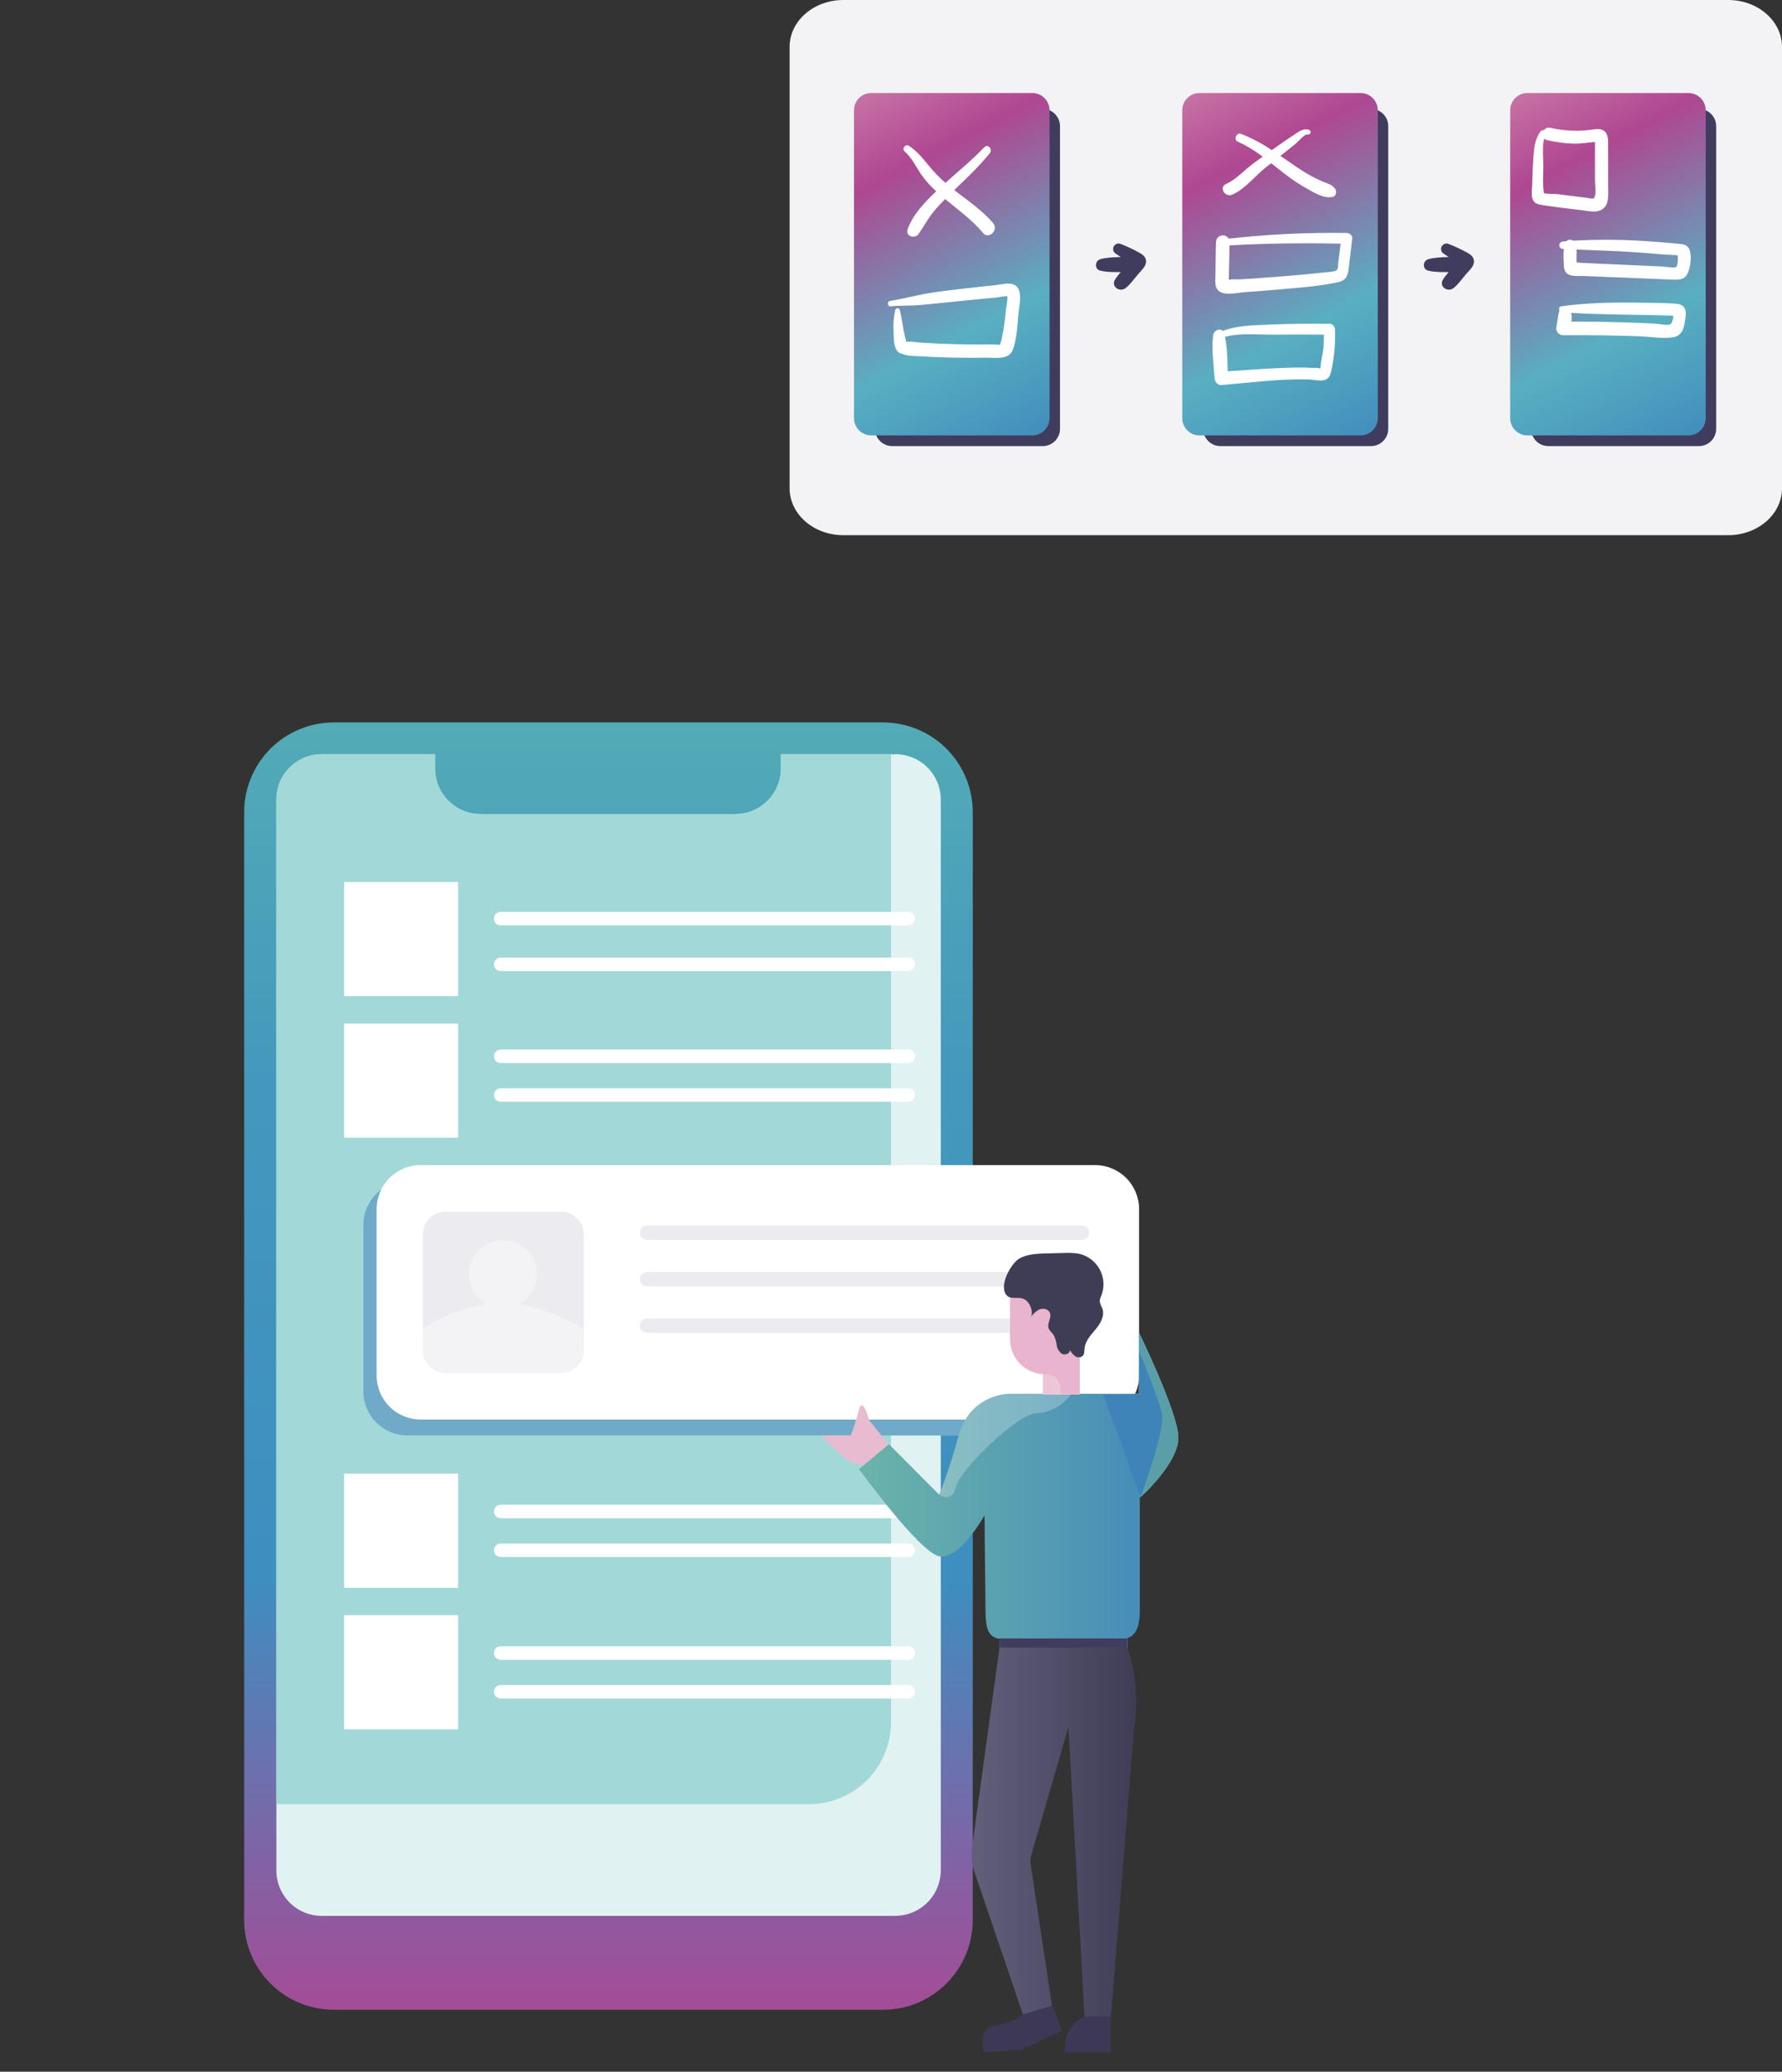 <svg width="413" height="480" viewBox="0 0 413 480" fill="none" xmlns="http://www.w3.org/2000/svg">
<rect x="0" y="0" width="413" height="480" fill="#333333" stroke="none"/>
<path d="M77.367 167.385H204.669C210.18 167.385 215.466 169.576 219.363 173.478C223.26 177.379 225.449 182.67 225.449 188.188V444.848C225.449 450.365 223.26 455.656 219.363 459.557C215.466 463.459 210.18 465.65 204.669 465.65H77.367C71.856 465.65 66.57 463.459 62.673 459.557C58.776 455.656 56.586 450.365 56.586 444.848V188.188C56.586 182.67 58.776 177.379 62.673 173.478C66.57 169.576 71.856 167.385 77.367 167.385Z" fill="url(#paint0_linear)"/>
<path d="M218.039 185.287V433.358C218.025 436.149 216.911 438.822 214.939 440.795C212.968 442.769 210.298 443.884 207.51 443.899H74.526C71.741 443.89 69.073 442.775 67.11 440.798C65.146 438.822 64.046 436.146 64.052 433.358V185.287C64.046 182.499 65.146 179.823 67.11 177.847C69.073 175.87 71.741 174.755 74.526 174.746H100.822V178.037C100.822 180.847 101.937 183.542 103.922 185.53C105.907 187.517 108.599 188.633 111.407 188.633H170.406C173.213 188.633 175.906 187.517 177.891 185.53C179.876 183.542 180.991 180.847 180.991 178.037V174.746H207.51C208.893 174.745 210.263 175.016 211.541 175.545C212.819 176.075 213.981 176.851 214.959 177.83C215.937 178.809 216.712 179.972 217.241 181.251C217.769 182.531 218.041 183.902 218.039 185.287Z" fill="#E0F2F2"/>
<path d="M125.781 175.639H156.255C156.438 175.637 156.62 175.672 156.79 175.742C156.959 175.811 157.113 175.914 157.243 176.044C157.373 176.174 157.475 176.328 157.545 176.498C157.614 176.668 157.649 176.849 157.648 177.033V177.312C157.649 177.495 157.614 177.677 157.545 177.847C157.475 178.017 157.373 178.171 157.243 178.301C157.113 178.431 156.959 178.534 156.79 178.603C156.62 178.673 156.438 178.708 156.255 178.706H125.781C125.597 178.708 125.415 178.673 125.246 178.603C125.076 178.534 124.922 178.431 124.792 178.301C124.663 178.171 124.56 178.017 124.491 177.847C124.421 177.677 124.386 177.495 124.388 177.312V177.033C124.393 176.665 124.542 176.314 124.802 176.053C125.062 175.793 125.413 175.644 125.781 175.639Z" fill="url(#paint1_linear)"/>
<path d="M206.507 174.746V399.003C206.501 404.045 204.498 408.879 200.936 412.444C197.375 416.01 192.546 418.015 187.509 418.021H64.052V185.287C64.046 182.499 65.146 179.823 67.11 177.847C69.073 175.87 71.741 174.755 74.526 174.746H100.822V178.037C100.822 180.847 101.937 183.542 103.922 185.53C105.907 187.517 108.599 188.633 111.407 188.633H170.406C173.213 188.633 175.906 187.517 177.891 185.53C179.876 183.542 180.991 180.847 180.991 178.037V174.746H206.507Z" fill="#A3D8D8"/>
<path d="M94.415 273.629H250.743C253.446 273.63 256.038 274.706 257.95 276.62C259.862 278.534 260.936 281.129 260.938 283.835V322.373C260.936 325.08 259.862 327.675 257.95 329.588C256.038 331.502 253.446 332.578 250.743 332.579H94.415C91.712 332.578 89.119 331.502 87.207 329.588C85.296 327.675 84.221 325.08 84.22 322.373V283.835C84.221 281.129 85.296 278.534 87.207 276.62C89.119 274.706 91.712 273.63 94.415 273.629Z" fill="#68E1FD"/>
<path d="M94.415 273.629H250.743C253.446 273.63 256.038 274.706 257.95 276.62C259.862 278.534 260.936 281.129 260.938 283.835V322.373C260.936 325.08 259.862 327.675 257.95 329.588C256.038 331.502 253.446 332.578 250.743 332.579H94.415C91.712 332.578 89.119 331.502 87.207 329.588C85.296 327.675 84.221 325.08 84.22 322.373V283.835C84.221 281.129 85.296 278.534 87.207 276.62C89.119 274.706 91.712 273.63 94.415 273.629Z" fill="url(#paint2_linear)"/>
<path d="M97.479 269.948H253.806C256.51 269.95 259.102 271.025 261.014 272.939C262.926 274.853 264 277.448 264.002 280.154V318.692C264 321.399 262.926 323.994 261.014 325.908C259.102 327.821 256.51 328.897 253.806 328.899H97.479C94.775 328.897 92.183 327.821 90.271 325.908C88.36 323.994 87.285 321.399 87.284 318.692V280.154C87.285 277.448 88.36 274.853 90.271 272.939C92.183 271.025 94.775 269.95 97.479 269.948Z" fill="white"/>
<path d="M106.17 204.361H79.763V230.797H106.17V204.361Z" fill="white"/>
<path d="M103.273 280.768H130.015C131.419 280.768 132.765 281.326 133.757 282.32C134.75 283.313 135.308 284.661 135.308 286.066V312.836C135.308 313.532 135.171 314.221 134.905 314.864C134.639 315.507 134.249 316.091 133.757 316.583C133.266 317.075 132.682 317.465 132.04 317.731C131.398 317.998 130.71 318.135 130.015 318.135H103.273C102.578 318.135 101.89 317.998 101.248 317.731C100.606 317.465 100.022 317.075 99.531 316.583C99.039 316.091 98.65 315.507 98.383 314.864C98.118 314.221 97.981 313.532 97.981 312.836V286.066C97.975 285.369 98.109 284.677 98.373 284.032C98.637 283.387 99.027 282.801 99.519 282.308C100.012 281.815 100.597 281.425 101.242 281.16C101.886 280.896 102.577 280.763 103.273 280.768Z" fill="#EBEBF0"/>
<path d="M106.17 237.154H79.763V263.59H106.17V237.154Z" fill="white"/>
<path d="M106.17 341.447H79.763V367.883H106.17V341.447Z" fill="white"/>
<path d="M106.17 374.24H79.763V400.676H106.17V374.24Z" fill="white"/>
<path opacity="0.38" d="M135.252 307.873V312.836C135.252 313.532 135.115 314.221 134.849 314.864C134.583 315.507 134.193 316.091 133.702 316.583C133.21 317.075 132.627 317.465 131.985 317.731C131.342 317.998 130.654 318.135 129.959 318.135H103.217C102.522 318.135 101.834 317.998 101.192 317.731C100.55 317.465 99.966 317.075 99.475 316.583C98.984 316.091 98.594 315.507 98.328 314.864C98.062 314.221 97.925 313.532 97.925 312.836V307.873C102.377 304.918 107.412 302.959 112.688 302.128C111.157 301.27 109.955 299.925 109.27 298.307C108.586 296.689 108.459 294.89 108.908 293.191C109.358 291.493 110.359 289.992 111.753 288.926C113.148 287.859 114.858 287.287 116.613 287.3C118.368 287.313 120.069 287.91 121.448 288.996C122.828 290.083 123.807 291.598 124.231 293.303C124.656 295.008 124.502 296.806 123.794 298.413C123.086 300.021 121.865 301.348 120.321 302.184C128.232 303.467 135.252 307.873 135.252 307.873Z" fill="white"/>
<path d="M250.798 287.293H149.959C149.516 287.293 149.091 287.116 148.778 286.803C148.464 286.489 148.288 286.063 148.288 285.619C148.288 285.176 148.464 284.75 148.778 284.436C149.091 284.123 149.516 283.946 149.959 283.946H250.798C251.241 283.946 251.666 284.123 251.98 284.436C252.293 284.75 252.469 285.176 252.469 285.619C252.469 286.063 252.293 286.489 251.98 286.803C251.666 287.116 251.241 287.293 250.798 287.293Z" fill="#EBEBF0"/>
<path d="M116.031 211.276H210.518C210.932 211.276 211.329 211.441 211.622 211.734C211.914 212.027 212.078 212.424 212.078 212.838C212.078 213.252 211.914 213.649 211.622 213.942C211.329 214.235 210.932 214.4 210.518 214.4H116.031C115.826 214.4 115.623 214.359 115.434 214.281C115.245 214.202 115.073 214.087 114.928 213.942C114.783 213.797 114.668 213.625 114.59 213.436C114.512 213.246 114.471 213.043 114.471 212.838C114.471 212.633 114.512 212.43 114.59 212.24C114.668 212.051 114.783 211.879 114.928 211.734C115.073 211.589 115.245 211.474 115.434 211.395C115.623 211.317 115.826 211.276 116.031 211.276Z" fill="white"/>
<path d="M210.518 224.996H116.031C115.826 224.996 115.623 224.956 115.434 224.877C115.245 224.799 115.073 224.684 114.928 224.539C114.783 224.394 114.668 224.222 114.59 224.032C114.512 223.843 114.471 223.64 114.471 223.435C114.471 223.23 114.512 223.027 114.59 222.837C114.668 222.648 114.783 222.475 114.928 222.33C115.073 222.185 115.245 222.07 115.434 221.992C115.623 221.913 115.826 221.873 116.031 221.873H210.518C210.932 221.873 211.329 222.038 211.622 222.33C211.914 222.623 212.078 223.02 212.078 223.435C212.07 223.846 211.903 224.238 211.612 224.529C211.321 224.82 210.929 224.988 210.518 224.996Z" fill="white"/>
<path d="M210.518 246.301H116.031C115.826 246.301 115.623 246.261 115.434 246.182C115.245 246.104 115.073 245.989 114.928 245.844C114.783 245.699 114.668 245.526 114.59 245.337C114.512 245.147 114.471 244.944 114.471 244.739C114.471 244.534 114.512 244.331 114.59 244.142C114.668 243.952 114.783 243.78 114.928 243.635C115.073 243.49 115.245 243.375 115.434 243.297C115.623 243.218 115.826 243.178 116.031 243.178H210.518C210.932 243.178 211.329 243.342 211.622 243.635C211.914 243.928 212.078 244.325 212.078 244.739C212.07 245.151 211.903 245.543 211.612 245.834C211.321 246.125 210.929 246.292 210.518 246.301Z" fill="white"/>
<path d="M210.518 255.28H116.031C115.826 255.28 115.623 255.24 115.434 255.162C115.245 255.083 115.073 254.968 114.928 254.823C114.783 254.678 114.668 254.506 114.59 254.316C114.512 254.127 114.471 253.924 114.471 253.719C114.471 253.514 114.512 253.311 114.59 253.121C114.668 252.932 114.783 252.76 114.928 252.615C115.073 252.47 115.245 252.355 115.434 252.276C115.623 252.198 115.826 252.157 116.031 252.157H210.518C210.932 252.157 211.329 252.322 211.622 252.615C211.914 252.907 212.078 253.305 212.078 253.719C212.07 254.13 211.903 254.523 211.612 254.814C211.321 255.105 210.929 255.272 210.518 255.28Z" fill="white"/>
<path d="M210.518 351.765H116.031C115.826 351.765 115.623 351.724 115.434 351.646C115.245 351.567 115.073 351.452 114.928 351.307C114.783 351.162 114.668 350.99 114.59 350.801C114.512 350.611 114.471 350.408 114.471 350.203C114.471 349.998 114.512 349.795 114.59 349.606C114.668 349.416 114.783 349.244 114.928 349.099C115.073 348.954 115.245 348.839 115.434 348.76C115.623 348.682 115.826 348.642 116.031 348.642H210.518C210.932 348.642 211.329 348.806 211.622 349.099C211.914 349.392 212.078 349.789 212.078 350.203C212.07 350.615 211.903 351.007 211.612 351.298C211.321 351.589 210.929 351.756 210.518 351.765Z" fill="white"/>
<path d="M210.518 360.744H116.031C115.826 360.744 115.623 360.704 115.434 360.625C115.245 360.547 115.073 360.432 114.928 360.287C114.783 360.142 114.668 359.97 114.59 359.78C114.512 359.591 114.471 359.388 114.471 359.183C114.471 358.978 114.512 358.775 114.59 358.585C114.668 358.396 114.783 358.223 114.928 358.078C115.073 357.933 115.245 357.818 115.434 357.74C115.623 357.661 115.826 357.621 116.031 357.621H210.518C210.932 357.621 211.329 357.786 211.622 358.078C211.914 358.371 212.078 358.769 212.078 359.183C212.07 359.594 211.903 359.986 211.612 360.277C211.321 360.568 210.929 360.736 210.518 360.744Z" fill="white"/>
<path d="M210.518 384.559H116.031C115.826 384.559 115.623 384.518 115.434 384.44C115.245 384.361 115.073 384.246 114.928 384.101C114.783 383.956 114.668 383.784 114.59 383.595C114.512 383.405 114.471 383.202 114.471 382.997C114.471 382.792 114.512 382.589 114.59 382.4C114.668 382.21 114.783 382.038 114.928 381.893C115.073 381.748 115.245 381.633 115.434 381.554C115.623 381.476 115.826 381.436 116.031 381.436H210.518C210.723 381.436 210.926 381.476 211.115 381.554C211.305 381.633 211.477 381.748 211.622 381.893C211.766 382.038 211.881 382.21 211.96 382.4C212.038 382.589 212.078 382.792 212.078 382.997C212.07 383.409 211.903 383.801 211.612 384.092C211.321 384.383 210.929 384.55 210.518 384.559Z" fill="white"/>
<path d="M210.518 393.537H116.031C115.826 393.537 115.623 393.497 115.434 393.418C115.245 393.34 115.073 393.225 114.928 393.08C114.783 392.935 114.668 392.763 114.59 392.573C114.512 392.384 114.471 392.181 114.471 391.976C114.471 391.771 114.512 391.568 114.59 391.378C114.668 391.189 114.783 391.016 114.928 390.871C115.073 390.726 115.245 390.611 115.434 390.533C115.623 390.454 115.826 390.414 116.031 390.414H210.518C210.932 390.414 211.329 390.579 211.622 390.871C211.914 391.164 212.078 391.562 212.078 391.976C212.07 392.387 211.903 392.779 211.612 393.07C211.321 393.361 210.929 393.529 210.518 393.537Z" fill="white"/>
<path d="M250.798 298.057H149.959C149.516 298.057 149.091 297.881 148.778 297.567C148.464 297.253 148.288 296.828 148.288 296.384C148.288 295.94 148.464 295.515 148.778 295.201C149.091 294.887 149.516 294.711 149.959 294.711H250.798C251.241 294.711 251.666 294.887 251.98 295.201C252.293 295.515 252.469 295.94 252.469 296.384C252.469 296.828 252.293 297.253 251.98 297.567C251.666 297.881 251.241 298.057 250.798 298.057Z" fill="#EBEBF0"/>
<path d="M250.798 308.821H149.959C149.516 308.821 149.091 308.645 148.778 308.331C148.464 308.017 148.288 307.591 148.288 307.148C148.288 306.704 148.464 306.278 148.778 305.965C149.091 305.651 149.516 305.475 149.959 305.475H250.798C251.241 305.475 251.666 305.651 251.98 305.965C252.293 306.278 252.469 306.704 252.469 307.148C252.469 307.591 252.293 308.017 251.98 308.331C251.666 308.645 251.241 308.821 250.798 308.821Z" fill="#EBEBF0"/>
<path d="M231.633 381.77L225.282 428.06C225.012 430.014 225.223 432.005 225.895 433.86L237.26 467.323L243.89 465.259L238.876 431.964C238.774 431.276 238.812 430.574 238.987 429.9L247.623 400.118L251.355 467.267H257.484L262.776 400.955C264.559 389.912 261.272 381.714 261.272 381.714L231.633 381.77Z" fill="url(#paint3_linear)"/>
<path d="M264.169 340.945V372.735C264.169 376.639 263.556 379.762 259.656 379.762H232.469C228.569 379.762 228.458 376.639 228.402 372.735L228.179 351.095C228.179 351.095 222.33 361.58 217.65 360.576C212.97 359.572 199.098 340.387 199.098 340.387L206.006 334.587L217.65 346.299C217.65 346.299 219.544 342.06 222.218 332.523C224.892 322.986 233.806 322.931 233.806 322.931H257.428C265.952 322.931 264.169 340.945 264.169 340.945Z" fill="url(#paint4_linear)"/>
<path d="M264.002 308.82C264.002 308.82 272.637 326.556 273.083 332.635C273.529 338.714 264.28 346.912 264.28 346.912L257.372 322.93H263.946V308.82H264.002Z" fill="#A3D8D8"/>
<path d="M264.002 308.82C264.002 308.82 272.637 326.556 273.083 332.635C273.529 338.714 264.28 346.912 264.28 346.912L257.372 322.93H263.946V308.82H264.002Z" fill="#5A9EA8"/>
<path d="M264.336 346.913C264.336 346.913 269.963 331.408 269.35 327.895C268.737 324.381 264.002 313.115 264.002 313.115V322.987L255.701 323.154L264.336 346.913Z" fill="url(#paint5_linear)"/>
<path d="M261.272 379.595H231.633V381.77H261.272V379.595Z" fill="#68E1FD"/>
<path d="M261.272 379.595H231.633V381.77H261.272V379.595Z" fill="#403C5D"/>
<path d="M250.241 301.348H241.717V323.099H250.241V301.348Z" fill="url(#paint6_linear)"/>
<path d="M250.241 298.949V323.098H245.728V321.648C245.728 320.79 245.388 319.968 244.782 319.361C244.176 318.754 243.354 318.413 242.497 318.413H242.218C241.153 318.419 240.098 318.213 239.112 317.809C238.127 317.406 237.231 316.811 236.475 316.06C235.72 315.308 235.119 314.415 234.709 313.432C234.299 312.448 234.087 311.393 234.084 310.327V299.005H250.241V298.949Z" fill="url(#paint7_linear)"/>
<path d="M236.257 291.587C238.04 290.583 240.213 290.472 242.33 290.416L246.731 290.304C247.717 290.258 248.704 290.295 249.684 290.416C250.625 290.572 251.526 290.912 252.335 291.417C253.145 291.922 253.847 292.582 254.4 293.359C254.954 294.136 255.349 295.016 255.563 295.946C255.776 296.877 255.804 297.84 255.645 298.782C255.548 299.298 255.399 299.802 255.199 300.288C255.03 300.639 254.917 301.016 254.865 301.403C254.96 302.013 255.167 302.599 255.478 303.132C256.091 304.805 255.088 306.59 253.974 307.928C252.859 309.267 251.522 310.661 251.355 312.446C251.299 313.003 251.355 313.673 250.965 314.119C250.725 314.338 250.417 314.468 250.093 314.489C249.769 314.509 249.448 314.418 249.182 314.23C248.673 313.843 248.254 313.348 247.957 312.78C248.012 313.617 246.842 314.063 246.118 313.673C245.778 313.437 245.492 313.131 245.281 312.775C245.069 312.419 244.937 312.021 244.892 311.609C244.796 310.791 244.55 309.997 244.168 309.267C243.778 308.709 243.165 308.319 242.998 307.649C242.664 306.534 243.778 305.307 243.333 304.192C242.998 303.299 241.717 303.02 240.826 303.411C239.972 303.884 239.26 304.577 238.764 305.419C239.6 304.303 238.931 302.407 238.04 301.515C236.647 300.009 234.586 301.291 233.416 300.232C231.243 298.112 234.307 292.703 236.257 291.587Z" fill="#3F3D56"/>
<path opacity="0.25" d="M248.347 323.042C248.347 323.042 245.004 327.392 240.436 327.392C235.867 327.392 222.441 340.554 221.549 344.514C220.658 348.474 217.649 346.299 217.649 346.299C217.649 346.299 219.544 342.06 222.218 332.523C224.892 322.986 233.806 322.931 233.806 322.931H245.84L248.347 323.042Z" fill="white"/>
<path d="M243.834 464.702L246.174 470.447L236.759 474.908L228.012 475.522C228.012 475.522 226.508 469.777 230.575 469.275C232.951 469.004 235.216 468.12 237.149 466.71L243.834 464.702Z" fill="#3C3856"/>
<path d="M251.299 467.268C250.117 467.764 249.09 468.569 248.325 469.6C247.561 470.63 247.087 471.847 246.954 473.124L246.731 475.522H257.428V467.268H251.299Z" fill="#3C3856"/>
<path d="M205.95 334.643L201.437 329.066C201.437 329.066 199.877 323.098 199.042 326.779C198.54 328.843 197.203 332.58 197.203 332.58H190.295C190.295 332.58 195.142 337.71 197.203 338.659C198.144 339.072 199.138 339.354 200.156 339.495L205.95 334.643Z" fill="#E8BBD1"/>
<path d="M400.537 0H195.463C188.58 0 183 4.863 183 10.862V113.138C183 119.137 188.58 124 195.463 124H400.537C407.42 124 413 119.137 413 113.138V10.862C413 4.863 407.42 0 400.537 0Z" fill="#F3F3F6"/>
<path d="M241.667 25.232H206.779C204.57 25.232 202.779 27.023 202.779 29.232V99.36C202.779 101.569 204.57 103.36 206.779 103.36H241.667C243.876 103.36 245.667 101.569 245.667 99.36V29.232C245.667 27.023 243.876 25.232 241.667 25.232Z" fill="#403C5E"/>
<path d="M239.244 21.55H201.925C199.716 21.55 197.925 23.341 197.925 25.55V96.884C197.925 99.093 199.716 100.884 201.925 100.884H239.244C241.453 100.884 243.244 99.093 243.244 96.884V25.55C243.244 23.341 241.453 21.55 239.244 21.55Z" fill="url(#paint8_linear)"/>
<path d="M236.046 72.558C235.793 75.258 235.698 78.658 234.668 81.181C233.737 83.469 230.442 82.84 228.461 82.871C225.012 82.929 221.564 82.897 218.118 82.777C216.458 82.719 214.799 82.641 213.141 82.541C211.697 82.451 210.217 82.541 208.919 81.904C208.735 81.887 208.557 81.833 208.395 81.744C208.234 81.656 208.092 81.535 207.98 81.389C207.037 80.128 207.167 78.281 207.1 76.756C206.991 75.093 207.124 73.424 207.494 71.799C207.53 71.688 207.6 71.59 207.695 71.521C207.789 71.452 207.904 71.415 208.021 71.415C208.139 71.415 208.253 71.452 208.348 71.521C208.442 71.59 208.513 71.688 208.548 71.799C208.943 73.446 209.152 75.113 209.467 76.779C209.625 77.597 209.886 78.394 210.024 79.196C211.164 79.067 212.392 79.31 213.516 79.385C215.048 79.487 216.579 79.57 218.11 79.633C221.172 79.764 224.237 79.825 227.305 79.817C228.2 79.817 229.092 79.817 229.988 79.798C230.43 79.798 231.275 79.919 231.847 79.861C231.709 79.719 232.06 79.051 232.147 78.618C232.293 77.907 232.423 77.192 232.541 76.477C232.804 74.938 233.002 73.392 233.133 71.839C233.196 71.143 233.563 69.591 233.461 68.628C232.581 68.592 231.515 68.883 230.746 68.954L227.317 69.272C225.03 69.487 222.745 69.715 220.462 69.956C218.052 70.218 215.642 70.457 213.232 70.671C210.963 70.88 208.639 70.738 206.393 70.982C205.683 71.057 205.529 69.858 206.228 69.744C209.716 69.17 213.141 68.195 216.677 67.704C219.834 67.264 222.991 66.918 226.172 66.552C227.695 66.383 229.223 66.21 230.746 66.057C232.024 65.927 233.733 65.409 234.976 65.939C237.23 66.898 236.219 70.719 236.046 72.558Z" fill="white"/>
<path d="M213.686 40.679C214.655 42.005 215.758 43.229 216.978 44.33C214.326 46.838 211.504 49.782 210.344 53.158C209.799 54.73 212.025 55.426 212.881 54.223C214.089 52.529 215.024 50.686 216.358 49.07C217.203 48.045 218.106 47.07 219.038 46.119C222.076 48.63 225.281 50.929 227.838 53.979C229.187 55.587 231.52 53.264 230.154 51.672C227.562 48.654 224.266 46.465 221.153 44.044C224.018 41.292 226.91 38.584 229.412 35.475C230.154 34.556 228.931 33.247 228.079 34.151C225.292 37.099 222.124 39.653 219.113 42.369C217.633 41.079 216.273 39.66 215.048 38.128C213.742 36.497 212.412 34.933 210.64 33.785C209.851 33.286 208.951 34.45 209.649 35.067C211.421 36.635 212.325 38.781 213.686 40.679Z" fill="white"/>
<path d="M317.742 25.232H282.854C280.645 25.232 278.854 27.023 278.854 29.232V99.36C278.854 101.569 280.645 103.36 282.854 103.36H317.742C319.951 103.36 321.742 101.569 321.742 99.36V29.232C321.742 27.023 319.951 25.232 317.742 25.232Z" fill="#403C5E"/>
<path d="M315.319 21.55H278C275.791 21.55 274 23.341 274 25.55V96.884C274 99.093 275.791 100.884 278 100.884H315.319C317.528 100.884 319.319 99.093 319.319 96.884V25.55C319.319 23.341 317.528 21.55 315.319 21.55Z" fill="url(#paint9_linear)"/>
<path d="M393.742 25.232H358.854C356.645 25.232 354.854 27.023 354.854 29.232V99.36C354.854 101.569 356.645 103.36 358.854 103.36H393.742C395.951 103.36 397.742 101.569 397.742 99.36V29.232C397.742 27.023 395.951 25.232 393.742 25.232Z" fill="#403C5E"/>
<path d="M391.319 21.55H354C351.791 21.55 350 23.341 350 25.55V96.884C350 99.093 351.791 100.884 354 100.884H391.319C393.528 100.884 395.319 99.093 395.319 96.884V25.55C395.319 23.341 393.528 21.55 391.319 21.55Z" fill="url(#paint10_linear)"/>
<path d="M367.086 48.771C368.314 48.925 369.691 49.255 370.883 48.74C373.128 47.765 372.706 45.014 372.706 43.025C372.706 39.688 372.734 36.344 372.706 33.015C372.686 30.499 371.719 29.627 369.21 30.004C365.926 30.498 362.578 30.364 359.344 29.611C359.06 29.538 358.761 29.553 358.486 29.655C358.212 29.757 357.975 29.941 357.809 30.181C357.669 30.146 357.522 30.153 357.386 30.198C357.25 30.244 357.129 30.328 357.039 30.44C355.461 32.59 355.484 35.239 355.299 37.798C355.184 39.421 355.137 41.044 355.109 42.672C355.086 43.788 354.75 45.493 355.386 46.527C355.859 47.294 356.743 47.396 357.552 47.526C359.202 47.793 360.859 48.001 362.521 48.209L367.086 48.771ZM357.832 44.766C357.418 42.569 357.742 39.964 357.675 37.786C357.619 35.927 357.446 33.942 357.864 32.107C358.052 32.284 358.286 32.406 358.539 32.461C360.532 32.928 362.566 33.2 364.612 33.274C366.313 33.325 367.978 33.019 369.652 32.905C369.655 32.941 369.655 32.978 369.652 33.015C369.652 33.651 369.652 34.296 369.652 34.941V38.403C369.652 39.559 369.652 40.714 369.652 41.87C369.652 42.833 369.959 44.444 369.652 45.336C369.498 45.792 369.719 45.784 369.174 45.993C368.874 46.107 368.152 45.883 367.836 45.843C366.692 45.706 365.547 45.56 364.403 45.415C363.259 45.27 362.114 45.124 360.97 44.986C360.24 44.9 358.768 44.998 357.832 44.766Z" fill="white"/>
<path d="M362.994 55.898C362.746 55.921 362.497 55.933 362.252 55.957C362.022 55.957 361.801 56.048 361.639 56.21C361.476 56.372 361.384 56.592 361.384 56.821C361.384 57.051 361.476 57.271 361.639 57.433C361.801 57.595 362.022 57.686 362.252 57.686H362.422C362.347 58.785 362.347 59.888 362.422 60.988C362.458 62.025 362.462 63.075 363.531 63.601C364.6 64.128 366.132 63.912 367.288 63.959L372.26 64.159L382.592 64.58C384.249 64.651 385.906 64.729 387.564 64.78C388.629 64.816 389.794 64.902 390.622 64.089C391.826 62.91 392.26 58.861 391.376 57.474C390.796 56.558 389.703 56.558 388.744 56.46C386.936 56.271 385.121 56.13 383.306 56C377.08 55.495 370.826 55.416 364.589 55.764C364.348 55.6 364.058 55.523 363.768 55.547C363.477 55.572 363.204 55.696 362.994 55.898ZM375.907 58.256C378.117 58.374 380.322 58.535 382.528 58.712C383.566 58.794 384.6 58.885 385.638 58.979C386.392 59.054 387.884 58.979 388.846 59.207C388.917 60.123 388.87 61.565 388.452 61.86C388.034 62.155 385.891 61.778 385.295 61.75L378.026 61.424L371.136 61.113L367.694 60.956L366.163 60.885C366.045 60.885 365.709 60.834 365.398 60.799C365.323 59.812 365.445 58.81 365.378 57.824C368.87 57.969 372.39 58.067 375.907 58.256Z" fill="white"/>
<path d="M388.317 70.356C385.322 70.148 382.287 70.164 379.288 70.121C373.436 70.034 367.623 70.164 361.826 70.978C361.293 71.052 361.226 71.567 361.431 71.941C361.419 71.966 361.408 71.992 361.399 72.019C361.005 73.198 361.005 74.46 360.721 75.678C360.661 75.912 360.654 76.157 360.702 76.393C360.751 76.63 360.852 76.853 360.999 77.045C361.146 77.237 361.335 77.393 361.551 77.502C361.767 77.612 362.005 77.671 362.248 77.675C368.152 77.625 374.053 77.704 379.951 77.911C382.445 78.005 385.334 78.54 387.796 78.142C390.164 77.749 390.401 75.391 390.657 73.391C390.91 71.469 390.243 70.49 388.317 70.356ZM387.133 75.124C386.502 75.49 384.584 75.041 383.818 74.998C381.383 74.857 378.945 74.766 376.51 74.692C372.403 74.566 368.295 74.508 364.186 74.519C364.285 73.847 364.272 73.162 364.146 72.495C368.017 72.746 371.881 72.797 375.768 72.888C377.994 72.935 380.219 72.951 382.445 73.002L385.582 73.084L387.555 73.147L387.832 73.175C387.737 73.98 387.544 74.876 387.117 75.124H387.133Z" fill="white"/>
<path d="M263.709 58.358C262.378 57.647 261.006 57.016 259.6 56.467C259.382 56.404 259.151 56.4 258.932 56.458C258.712 56.515 258.512 56.631 258.353 56.793C258.237 56.914 258.143 57.056 258.077 57.21L258.026 57.355C257.96 57.572 257.956 57.803 258.014 58.022C258.072 58.241 258.189 58.44 258.353 58.597C258.805 58.94 259.277 59.255 259.766 59.541L259.372 59.56C257.919 59.627 256.372 59.647 254.975 60.071C253.713 60.464 253.638 62.347 254.975 62.697C256.392 63.066 257.915 63.039 259.372 63.047H259.766C259.258 63.589 258.803 64.178 258.409 64.807C257.438 66.446 259.569 67.806 260.903 66.725C262.004 65.833 262.856 64.599 263.768 63.522C264.47 62.693 265.595 61.785 265.611 60.606C265.626 59.427 264.671 58.857 263.709 58.358Z" fill="#403C5E"/>
<path d="M339.709 58.358C338.378 57.647 337.006 57.016 335.6 56.467C335.382 56.404 335.151 56.4 334.932 56.458C334.712 56.515 334.512 56.631 334.353 56.793C334.237 56.914 334.143 57.056 334.077 57.21L334.026 57.355C333.96 57.572 333.956 57.803 334.014 58.022C334.072 58.241 334.189 58.44 334.353 58.597C334.805 58.94 335.277 59.255 335.766 59.541L335.372 59.56C333.919 59.627 332.372 59.647 330.975 60.071C329.713 60.464 329.638 62.347 330.975 62.697C332.392 63.066 333.915 63.039 335.372 63.047H335.766C335.258 63.589 334.803 64.178 334.409 64.807C333.438 66.446 335.569 67.806 336.903 66.725C338.004 65.833 338.856 64.599 339.768 63.522C340.47 62.693 341.595 61.785 341.611 60.606C341.626 59.427 340.671 58.857 339.709 58.358Z" fill="#403C5E"/>
<path d="M320.426 58.322C319.184 57.526 317.842 56.894 316.436 56.444C315.733 56.251 314.313 56.463 314.388 57.501C314.443 58.287 314.999 58.904 315.725 59.411C315.031 59.486 314.332 59.529 313.63 59.537C312.636 59.537 311.527 59.505 310.591 59.879C310.395 59.941 310.22 60.057 310.087 60.215C309.954 60.373 309.87 60.565 309.843 60.768C309.816 60.972 309.848 61.179 309.935 61.366C310.022 61.552 310.161 61.71 310.335 61.821C311.728 62.795 313.725 62.799 315.568 62.607C315.003 63.349 314.384 64.084 314.411 65.051C314.411 65.924 315.331 66.749 316.231 66.431C317.363 66.038 317.829 65.067 318.492 64.128C319.336 62.929 320.177 61.73 321.006 60.52C321.216 60.15 321.273 59.714 321.164 59.303C321.056 58.893 320.791 58.541 320.426 58.322Z" fill="url(#paint11_linear)"/>
<path d="M285.576 45.105C288.63 43.769 290.84 40.782 293.417 38.75L294.601 37.818C295.639 38.632 296.669 39.461 297.726 40.267C299.309 41.496 300.978 42.61 302.722 43.6C304.494 44.586 306.72 46.033 308.799 45.628C309.77 45.439 309.873 44.241 309.336 43.604C308.614 42.755 307.884 42.605 306.854 42.189C305.634 41.688 304.447 41.109 303.302 40.456C301.511 39.438 299.841 38.235 298.145 37.076L296.751 36.12C297.19 35.779 297.628 35.437 298.058 35.087C298.847 34.458 299.636 33.837 300.425 33.181C300.911 32.768 302.399 30.988 303.038 31.149C303.183 31.189 303.339 31.17 303.47 31.096C303.602 31.021 303.698 30.898 303.738 30.754C303.779 30.609 303.76 30.454 303.685 30.323C303.611 30.192 303.487 30.096 303.342 30.056C301.846 29.663 300.792 30.681 299.573 31.463C297.931 32.512 296.345 33.648 294.759 34.784C292.52 33.266 290.119 31.999 287.6 31.007C286.57 30.614 285.828 32.336 286.842 32.791C288.898 33.743 290.842 34.92 292.635 36.301C291.416 37.166 290.205 38.046 289.06 39.005C287.482 40.342 286.077 41.784 284.139 42.629C282.43 43.372 283.894 45.832 285.576 45.105Z" fill="white"/>
<path d="M312.142 53.983C302.999 53.84 293.857 54.279 284.77 55.296C284.596 55.003 284.331 54.774 284.015 54.644C283.699 54.514 283.349 54.49 283.018 54.575C282.687 54.66 282.392 54.85 282.179 55.116C281.965 55.382 281.845 55.71 281.834 56.051C281.712 58.48 281.74 60.924 281.708 63.361C281.708 64.8 281.282 66.8 282.785 67.641C284.289 68.482 287 67.787 288.677 67.677C291.206 67.512 293.734 67.314 296.262 67.083C300.848 66.659 305.733 66.372 310.216 65.358C311.731 65.016 312.319 64.1 312.521 62.607C312.848 60.154 313.105 57.69 313.401 55.229C313.48 54.549 312.758 53.991 312.142 53.983ZM310.169 60.767C310.031 61.825 310.327 62.666 309.111 62.87C308.117 63.035 307.095 63.098 306.092 63.208C302.568 63.601 299.036 63.88 295.504 64.163C293.734 64.305 291.963 64.436 290.193 64.556C289.182 64.619 288.172 64.674 287.158 64.729C286.487 64.764 285.485 64.607 284.881 64.839H284.798C284.798 64.595 284.798 64.356 284.798 64.112L284.845 61.919C284.881 60.233 284.948 58.539 284.944 56.853C293.508 56.377 302.142 56.275 310.717 56.459C310.538 57.89 310.356 59.326 310.169 60.767Z" fill="white"/>
<path d="M308.101 75.003C303.523 74.971 298.93 75.003 294.356 75.211C290.737 75.38 286.823 75.341 283.397 76.677C282.691 75.981 281.31 76.539 281.16 77.659C280.726 80.902 281.29 84.416 281.507 87.674C281.558 88.46 282.174 89.278 283.05 89.211C289.715 88.672 296.499 87.741 303.176 87.91C304.36 87.941 306.041 88.417 307.158 87.996C308.172 87.603 308.381 86.656 308.594 85.701C309.257 82.609 309.522 79.446 309.384 76.288C309.378 75.95 309.241 75.628 309.002 75.388C308.763 75.149 308.44 75.011 308.101 75.003ZM306.061 85.001L305.97 85.394H305.86C305.465 85.131 304.471 85.261 303.957 85.229C302.557 85.143 301.152 85.135 299.751 85.162C294.676 85.269 289.601 85.689 284.534 86.027C284.459 83.374 284.447 80.611 283.914 78.045C287.569 77.078 291.787 77.589 295.501 77.538C299.277 77.487 303.054 77.495 306.83 77.538C306.83 78.505 306.803 79.475 306.728 80.446C306.617 81.991 306.136 83.504 306.061 85.001Z" fill="white"/>
<defs>
<linearGradient id="paint0_linear" x1="141.018" y1="167.385" x2="141.018" y2="465.65" gradientUnits="userSpaceOnUse">
<stop stop-color="#52ABB6"/>
<stop offset="0.281" stop-color="#4498BD"/>
<stop offset="0.667" stop-color="#3E8EC0"/>
<stop offset="1" stop-color="#A44C96"/>
</linearGradient>
<linearGradient id="paint1_linear" x1="8552.5" y1="733.178" x2="8552.34" y2="799.45" gradientUnits="userSpaceOnUse">
<stop stop-opacity="0"/>
<stop offset="0.85" stop-opacity="0.51"/>
<stop offset="0.99"/>
</linearGradient>
<linearGradient id="paint2_linear" x1="54879.2" y1="23193" x2="54862.7" y2="33899.2" gradientUnits="userSpaceOnUse">
<stop stop-color="#6FAAC9"/>
<stop offset="0.99" stop-color="#A04F98"/>
</linearGradient>
<linearGradient id="paint3_linear" x1="263.517" y1="424.742" x2="203.906" y2="424.742" gradientUnits="userSpaceOnUse">
<stop stop-color="#3F3D56"/>
<stop offset="1" stop-color="#74728E"/>
</linearGradient>
<linearGradient id="paint4_linear" x1="198.891" y1="351.123" x2="272.988" y2="351.123" gradientUnits="userSpaceOnUse">
<stop offset="0.03" stop-color="#6AB2AA"/>
<stop offset="0.51" stop-color="#579EB2"/>
<stop offset="1" stop-color="#4188BB"/>
</linearGradient>
<linearGradient id="paint5_linear" x1="262.549" y1="313.115" x2="262.549" y2="346.913" gradientUnits="userSpaceOnUse">
<stop stop-color="#3E84B9"/>
<stop offset="1" stop-color="#3E84B9"/>
</linearGradient>
<linearGradient id="paint6_linear" x1="243.333" y1="312.273" x2="257.367" y2="312.017" gradientUnits="userSpaceOnUse">
<stop stop-color="#ECC4D7"/>
<stop offset="0.42" stop-color="#EFD4D1"/>
<stop offset="1" stop-color="#F2EAC9"/>
</linearGradient>
<linearGradient id="paint7_linear" x1="9635.37" y1="-3045.15" x2="9539.96" y2="-3011.33" gradientUnits="userSpaceOnUse">
<stop stop-color="#FCD0E4"/>
<stop offset="1" stop-color="#E9B4CD"/>
</linearGradient>
<linearGradient id="paint8_linear" x1="201.5" y1="22" x2="243" y2="101" gradientUnits="userSpaceOnUse">
<stop stop-color="#C570A3"/>
<stop offset="0.21" stop-color="#AF4792"/>
<stop offset="0.663" stop-color="#59AFC1"/>
<stop offset="1" stop-color="#428DBD"/>
</linearGradient>
<linearGradient id="paint9_linear" x1="277.575" y1="22" x2="319.075" y2="101" gradientUnits="userSpaceOnUse">
<stop stop-color="#C570A3"/>
<stop offset="0.21" stop-color="#AF4792"/>
<stop offset="0.663" stop-color="#59AFC1"/>
<stop offset="1" stop-color="#428DBD"/>
</linearGradient>
<linearGradient id="paint10_linear" x1="353.575" y1="22" x2="395.075" y2="101" gradientUnits="userSpaceOnUse">
<stop stop-color="#C570A3"/>
<stop offset="0.21" stop-color="#AF4792"/>
<stop offset="0.663" stop-color="#59AFC1"/>
<stop offset="1" stop-color="#428DBD"/>
</linearGradient>
<linearGradient id="paint11_linear" x1="4455.27" y1="2004" x2="4445.1" y2="3417.37" gradientUnits="userSpaceOnUse">
<stop stop-opacity="0"/>
<stop offset="0.97"/>
</linearGradient>
</defs>
</svg>
